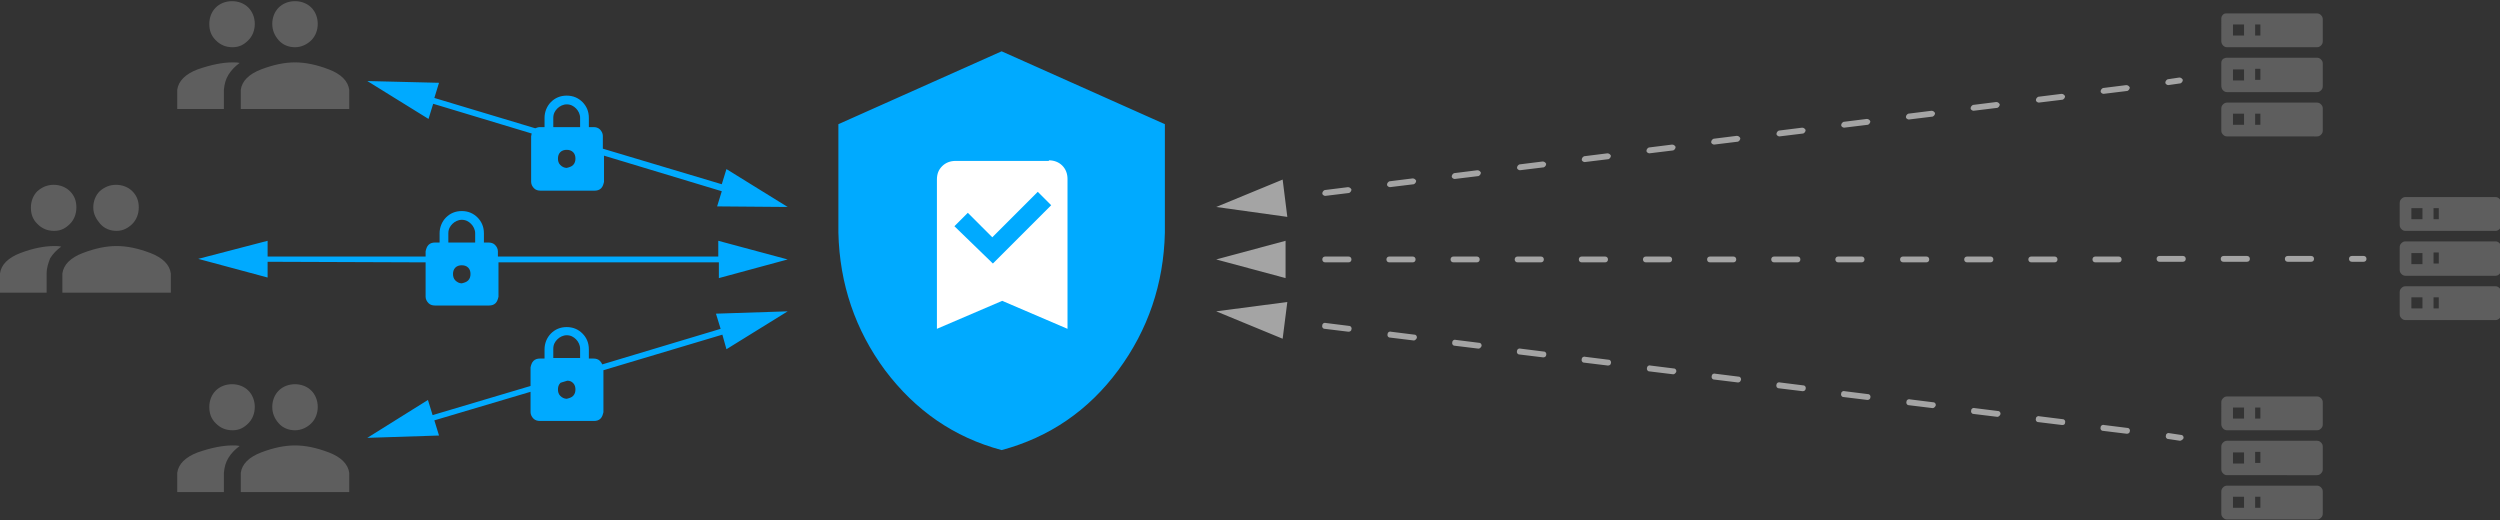 <svg id="Layer_1" xmlns="http://www.w3.org/2000/svg" viewBox="0 0 428.8 89.2"><rect x="0" y="0" width="428.8" height="89.2" fill="#333333" stroke="none"/><style>.st0{fill:#5e5e5e}.st1{fill:#a4a4a4}.st2{fill:#0af}.st3{fill:#fff}</style><path class="st0" d="M382 2.3h15.4c.3 0 .5.1.7.3.2.2.3.4.3.7v3.8c0 .3-.1.5-.3.7-.2.2-.4.3-.7.3H382c-.3 0-.5-.1-.7-.3s-.3-.5-.3-.7V3.2c0-.3.1-.5.3-.7s.4-.2.7-.2zm0 7.6h15.4c.3 0 .5.1.7.3.2.2.3.4.3.7v3.9c0 .3-.1.5-.3.7-.2.2-.4.3-.7.3H382c-.3 0-.5-.1-.7-.3s-.3-.5-.3-.8v-3.9c0-.3.1-.5.3-.7.2-.1.4-.2.7-.2zm0 7.7h15.4c.3 0 .5.1.7.3.2.2.3.4.3.7v3.8c0 .3-.1.5-.3.7-.2.2-.4.3-.7.3H382c-.3 0-.5-.1-.7-.3s-.3-.4-.3-.7v-3.8c0-.3.1-.5.3-.7s.4-.3.7-.3zm1-13.4v1.9h1.9V4.2H383zm0 7.7v1.9h1.9v-1.9H383zm0 7.6v1.9h1.9v-1.9H383zm3.8-13.4h.9V4.2h-.9v1.9zm0 7.6h.9v-1.9h-.9v1.9zm0 7.7h.9v-1.9h-.9v1.9zM382 68h15.4c.3 0 .5.1.7.3.2.2.3.4.3.7v3.8c0 .3-.1.5-.3.7-.2.2-.4.3-.7.3H382c-.3 0-.5-.1-.7-.3s-.3-.5-.3-.7V69c0-.3.1-.5.3-.7.2-.2.4-.3.7-.3zm0 7.6h15.4c.3 0 .5.1.7.3.2.2.3.4.3.7v3.9c0 .3-.1.5-.3.7-.2.2-.4.3-.7.3H382c-.3 0-.5-.1-.7-.3s-.3-.4-.3-.7v-3.9c0-.3.1-.5.3-.7s.4-.3.7-.3zm0 7.7h15.4c.3 0 .5.1.7.3.2.2.3.4.3.7v3.8c0 .3-.1.5-.3.7-.2.2-.4.3-.7.3H382c-.3 0-.5-.1-.7-.3-.2-.2-.3-.4-.3-.7v-3.8c0-.3.1-.5.3-.7s.4-.3.7-.3zm1-13.4v1.9h1.9v-1.9H383zm0 7.7v1.9h1.9v-1.9H383zm0 7.6v1.9h1.9v-1.9H383zm3.8-13.4h.9v-1.9h-.9v1.9zm0 7.6h.9v-1.9h-.9v1.9zm0 7.7h.9v-1.9h-.9v1.9zm25.8-53.3H428c.3 0 .5.1.7.3.2.2.3.4.3.7v3.8c0 .3-.1.5-.3.7-.2.2-.4.3-.7.3h-15.4c-.3 0-.5-.1-.7-.3s-.3-.4-.3-.7v-3.8c0-.3.1-.5.3-.7.2-.2.4-.3.7-.3zm0 7.6H428c.3 0 .5.1.7.3.2.2.3.4.3.7v3.9c0 .3-.1.5-.3.7-.2.2-.4.3-.7.3h-15.4c-.3 0-.5-.1-.7-.3s-.3-.4-.3-.7v-3.9c0-.3.1-.5.3-.7s.4-.3.7-.3zm0 7.7H428c.3 0 .5.1.7.3.2.2.3.4.3.7v3.8c0 .3-.1.5-.3.7-.2.2-.4.3-.7.3h-15.4c-.3 0-.5-.1-.7-.3-.2-.2-.3-.4-.3-.7v-3.8c0-.3.1-.5.3-.7s.4-.3.7-.3zm1-13.4v1.9h1.9v-1.9h-1.9zm0 7.7v1.9h1.9v-1.9h-1.9zm0 7.6v1.9h1.9V51h-1.9zm3.8-13.4h.9v-1.9h-.9v1.9zm0 7.6h.9v-1.9h-.9v1.9zm0 7.7h.9V51h-.9v1.9zM39.9 10.7c.4 0 .8 0 1.2.1-.8.6-1.4 1.2-1.9 2s-.7 1.6-.8 2.6v3.3h-8v-3.3c.2-1.5 1.4-2.7 3.5-3.5 2.3-.8 4.3-1.2 6-1.2zm0-2.6c-1.2 0-2.1-.4-2.9-1.2s-1.1-1.7-1.1-2.8c0-1.1.4-2.1 1.1-2.8S38.7.2 39.8.2c1.1 0 2.1.4 2.8 1.1s1.1 1.7 1.1 2.8c0 1.1-.4 2.1-1.1 2.8s-1.5 1.2-2.7 1.2zm10.7 2.6c1.8 0 3.7.4 5.8 1.2 2.1.8 3.3 2 3.5 3.5v3.3H41.3v-3.3c.2-1.5 1.4-2.7 3.5-3.5 2.1-.8 4-1.2 5.8-1.2zm0-2.6c-1.1 0-2.1-.4-2.8-1.2s-1.1-1.7-1.1-2.8c0-1.1.4-2.1 1.1-2.8S49.5.2 50.6.2c1.1 0 2.1.4 2.8 1.1s1.1 1.7 1.1 2.8c0 1.1-.4 2.1-1.1 2.8s-1.7 1.2-2.8 1.2zM39.9 76.4c.4 0 .8 0 1.2.1-.8.6-1.4 1.2-1.9 2s-.7 1.6-.8 2.6v3.3h-8v-3.3c.2-1.5 1.4-2.7 3.5-3.5 2.3-.8 4.3-1.2 6-1.2zm0-2.6c-1.2 0-2.1-.4-2.9-1.2s-1.1-1.7-1.1-2.8c0-1.1.4-2.1 1.1-2.8s1.7-1.1 2.8-1.1c1.1 0 2.1.4 2.8 1.1s1.1 1.7 1.1 2.8c0 1.1-.4 2.1-1.1 2.8s-1.5 1.2-2.7 1.2zm10.7 2.6c1.8 0 3.7.4 5.8 1.2 2.1.8 3.3 2 3.5 3.5v3.3H41.3v-3.3c.2-1.5 1.4-2.7 3.5-3.5 2.1-.8 4-1.2 5.8-1.2zm0-2.6c-1.1 0-2.1-.4-2.8-1.2s-1.1-1.7-1.1-2.8c0-1.1.4-2.1 1.1-2.8s1.7-1.1 2.8-1.1c1.1 0 2.1.4 2.8 1.1s1.1 1.7 1.1 2.8c0 1.1-.4 2.1-1.1 2.8s-1.7 1.2-2.8 1.2zM9.3 42.2c.4 0 .8 0 1.2.1-.8.6-1.4 1.2-1.9 2-.3.8-.6 1.6-.6 2.6v3.3H0v-3.3c.2-1.5 1.4-2.7 3.5-3.5 2.1-.8 4.1-1.2 5.8-1.2zm0-2.6c-1.2 0-2.1-.4-2.9-1.2s-1.1-1.7-1.1-2.8c0-1.1.4-2.1 1.1-2.8.8-.7 1.7-1.1 2.8-1.1 1.1 0 2.1.4 2.8 1.1.8.8 1.1 1.7 1.1 2.8 0 1.1-.4 2.1-1.1 2.8s-1.5 1.2-2.7 1.2zM20 42.2c1.8 0 3.7.4 5.8 1.2 2.1.8 3.3 2 3.5 3.5v3.3H10.7v-3.3c.2-1.5 1.4-2.7 3.5-3.5 2.1-.8 4-1.2 5.8-1.2zm0-2.6c-1.1 0-2.1-.4-2.8-1.2S16 36.7 16 35.6c0-1.1.4-2.1 1.1-2.8.8-.7 1.7-1.1 2.8-1.1 1.1 0 2.1.4 2.8 1.1.8.8 1.1 1.7 1.1 2.8 0 1.1-.4 2.1-1.1 2.8s-1.6 1.2-2.7 1.2z"/><path class="st1" d="M227.3 33.6c-.2 0-.5-.2-.5-.4 0-.3.2-.5.4-.6l4-.5c.3 0 .5.2.6.4 0 .3-.2.5-.4.6l-4.1.5zm11.1-1.5c-.2 0-.5-.2-.5-.4 0-.3.2-.5.4-.6l4-.5c.3 0 .5.2.6.4 0 .3-.2.5-.4.6l-4.1.5zm11.1-1.4c-.2 0-.5-.2-.5-.4 0-.3.2-.5.4-.6l4-.5c.3 0 .5.2.6.4 0 .3-.2.5-.4.6l-4.1.5c.1 0 .1 0 0 0zm11.2-1.5c-.2 0-.5-.2-.5-.4 0-.3.2-.5.4-.6l4-.5c.3 0 .5.2.6.4 0 .3-.2.5-.4.6l-4.1.5zm11.1-1.4c-.2 0-.5-.2-.5-.4 0-.3.2-.5.4-.6l4-.5c.3 0 .5.2.6.4 0 .3-.2.5-.4.6l-4.1.5zm11.1-1.5c-.2 0-.5-.2-.5-.4 0-.3.2-.5.4-.6l4-.5c.3 0 .5.2.6.4 0 .3-.2.5-.4.6l-4.1.5c.1 0 0 0 0 0zm11.1-1.5c-.2 0-.5-.2-.5-.4 0-.3.2-.5.4-.6l4-.5c.3 0 .5.2.6.4 0 .3-.2.5-.4.6l-4.1.5c.1 0 .1 0 0 0zm11.2-1.4c-.2 0-.5-.2-.5-.4 0-.3.2-.5.4-.6l4-.5c.3 0 .5.2.6.4 0 .3-.2.5-.4.6l-4.1.5zm11.1-1.5c-.2 0-.5-.2-.5-.4 0-.3.2-.5.4-.6l4-.5c.3 0 .5.2.6.4 0 .3-.2.5-.4.6l-4.1.5zm11.1-1.4c-.2 0-.5-.2-.5-.4 0-.3.2-.5.4-.6l4-.5c.3 0 .5.2.6.4 0 .3-.2.5-.4.6l-4.1.5c.1 0 0 0 0 0zm11.1-1.5c-.2 0-.5-.2-.5-.4 0-.3.2-.5.4-.6l4-.5c.3 0 .5.2.6.4 0 .3-.2.5-.4.6l-4.1.5c.1 0 .1 0 0 0zm11.2-1.4c-.2 0-.5-.2-.5-.4 0-.3.2-.5.4-.6l4-.5c.3 0 .5.2.6.4 0 .3-.2.5-.4.6l-4.1.5zm11.1-1.5c-.2 0-.5-.2-.5-.4 0-.3.2-.5.4-.6l4-.5c.3 0 .5.2.6.4 0 .3-.2.5-.4.6l-4.1.5zm11.1-1.5c-.2 0-.5-.2-.5-.4 0-.3.2-.5.4-.6l2-.3c.3 0 .5.2.6.4 0 .3-.2.5-.4.6l-2.1.3c.1 0 0 0 0 0zM220.8 37.2l-12.2-1.7 11.4-4.7zm144 37.2l-4.1-.5c-.3 0-.5-.3-.4-.6 0-.3.3-.5.6-.4l4 .5c.3 0 .5.3.4.6 0 .2-.2.4-.5.4zm-11.1-1.5l-4.1-.5c-.3 0-.5-.3-.4-.6 0-.3.3-.5.6-.4l4 .5c.3 0 .5.3.4.6 0 .3-.2.4-.5.4zm-11.1-1.4s-.1 0 0 0l-4.1-.5c-.3 0-.5-.3-.4-.6 0-.3.3-.5.6-.4l4 .5c.3 0 .5.3.4.6-.1.2-.3.4-.5.4zM331.5 70c-.1 0-.1 0 0 0l-4.1-.5c-.3 0-.5-.3-.4-.6 0-.3.3-.5.6-.4l4 .5c.3 0 .5.3.4.6-.1.2-.3.4-.5.4zm-11.2-1.4l-4.1-.5c-.3 0-.5-.3-.4-.6 0-.3.3-.5.6-.4l4 .5c.3 0 .5.3.4.6 0 .2-.2.4-.5.4zm-11.1-1.5l-4.1-.5c-.3 0-.5-.3-.4-.6 0-.3.3-.5.6-.4l4 .5c.3 0 .5.3.4.6 0 .2-.2.4-.5.4zm-11.1-1.5s-.1 0 0 0l-4.1-.5c-.3 0-.5-.3-.4-.6 0-.3.3-.5.6-.4l4 .5c.3 0 .5.3.4.6-.1.3-.3.4-.5.4zM287 64.2c-.1 0-.1 0 0 0l-4.1-.5c-.3 0-.5-.3-.4-.6 0-.3.3-.5.6-.4l4 .5c.3 0 .5.3.4.6-.1.2-.3.4-.5.4zm-11.2-1.5l-4.1-.5c-.3 0-.5-.3-.4-.6 0-.3.3-.5.6-.4l4 .5c.3 0 .5.3.4.6 0 .2-.2.4-.5.4zm-11.1-1.4l-4.1-.5c-.3 0-.5-.3-.4-.6 0-.3.3-.5.6-.4l4 .5c.3 0 .5.3.4.6 0 .2-.2.4-.5.4zm-11.1-1.5s-.1 0 0 0l-4.1-.5c-.3 0-.5-.3-.4-.6 0-.3.3-.5.6-.4l4 .5c.3 0 .5.3.4.6-.1.2-.3.4-.5.4zm-11.1-1.4c-.1 0-.1 0 0 0l-4.1-.5c-.3 0-.5-.3-.4-.6 0-.3.3-.5.6-.4l4 .5c.3 0 .5.3.4.6-.1.2-.3.4-.5.4zm-11.2-1.5l-4.1-.5c-.3 0-.5-.3-.4-.6 0-.3.3-.5.6-.4l4 .5c.3 0 .5.3.4.6 0 .2-.2.4-.5.4zm142.6 18.7l-2-.3c-.3 0-.5-.3-.4-.6 0-.3.3-.5.6-.4l2 .3c.3 0 .5.3.4.6-.1.2-.4.4-.6.4zM220 58.1l-11.4-4.7 12.2-1.6zm7.3-13.1c-.3 0-.5-.2-.5-.5s.2-.5.5-.5h4c.3 0 .5.2.5.5s-.2.5-.5.5h-4zm11 0c-.3 0-.5-.2-.5-.5s.2-.5.5-.5h4c.3 0 .5.2.5.5s-.2.5-.5.5h-4zm11 0c-.3 0-.5-.2-.5-.5s.2-.5.5-.5h4c.3 0 .5.2.5.5s-.2.5-.5.5h-4zm11 0c-.3 0-.5-.2-.5-.5s.2-.5.5-.5h4c.3 0 .5.2.5.5s-.2.5-.5.5h-4zm11 0c-.3 0-.5-.2-.5-.5s.2-.5.5-.5h4c.3 0 .5.2.5.5s-.2.5-.5.5h-4zm11 0c-.3 0-.5-.2-.5-.5s.2-.5.5-.5h4c.3 0 .5.2.5.5s-.2.5-.5.5h-4zm11 0c-.3 0-.5-.2-.5-.5s.2-.5.5-.5h4c.3 0 .5.2.5.5s-.2.5-.5.5h-4zm11 0c-.3 0-.5-.2-.5-.5s.2-.5.5-.5h4c.3 0 .5.2.5.5s-.2.5-.5.5h-4zm11 0c-.3 0-.5-.2-.5-.5s.2-.5.5-.5h4c.3 0 .5.2.5.5s-.2.5-.5.5h-4zm11.1 0c-.3 0-.5-.2-.5-.5s.2-.5.5-.5h4c.3 0 .5.2.5.5s-.2.5-.5.5h-4zm11 0c-.3 0-.5-.2-.5-.5s.2-.5.5-.5h4c.3 0 .5.2.5.5s-.2.5-.5.5h-4zm11 0c-.3 0-.5-.2-.5-.5s.2-.5.5-.5h4c.3 0 .5.2.5.5s-.2.5-.5.5h-4zm11 0c-.3 0-.5-.2-.5-.5s.2-.5.5-.5h4c.3 0 .5.2.5.5s-.2.5-.5.5h-4zm11-.1c-.3 0-.5-.2-.5-.5s.2-.5.5-.5h4c.3 0 .5.2.5.5s-.2.5-.5.5h-4zm11 0c-.3 0-.5-.2-.5-.5s.2-.5.5-.5h4c.3 0 .5.2.5.5s-.2.5-.5.5h-4zm11 0c-.3 0-.5-.2-.5-.5s.2-.5.5-.5h4c.3 0 .5.2.5.5s-.2.5-.5.5h-4zm11 0c-.3 0-.5-.2-.5-.5s.2-.5.5-.5h2c.3 0 .5.2.5.5s-.2.5-.5.5h-2zm-182.9 2.8l-11.9-3.2 11.9-3.2z"/><path class="st2" d="M199.8 21.3v18.6c-.2 8.8-2.9 16.7-8 23.6-5.1 6.9-11.8 11.5-20 13.7-8.2-2.2-14.8-6.8-20-13.7-5.1-6.9-7.8-14.8-8-23.6V21.3l28-12.5 28 12.5zm-64.7 23.2l-11.9-3.2V44H85.4v-.9c0-.4-.2-.8-.5-1.1-.3-.3-.7-.4-1.1-.4H83V40c0-1.1-.4-2-1.1-2.7-.7-.7-1.6-1.1-2.7-1.1s-2 .4-2.7 1.1c-.7.7-1.1 1.7-1.1 2.7v1.6h-.8c-.4 0-.8.1-1.1.4-.3.3-.4.7-.5 1.1v.9H45.9v-2.7L34 44.4l11.9 3.2v-2.7L73 45v5.9c0 .4.2.8.5 1.1s.7.4 1.1.4h9.3c.4 0 .8-.1 1.1-.4s.4-.7.5-1.1V45h37.8v2.7l11.8-3.2zM76.9 40c0-.7.3-1.2.7-1.6.4-.4 1-.7 1.6-.7.7 0 1.2.3 1.6.7.4.4.7 1 .7 1.6v1.6h-4.6V40zm3.4 8.1c-.3.3-.7.4-1.1.5-.4 0-.8-.2-1.1-.5-.3-.3-.4-.7-.4-1.1 0-.4.1-.8.4-1.1.3-.3.7-.4 1.1-.4s.8.1 1.1.4c.3.3.4.7.4 1.1 0 .4-.1.8-.4 1.1zm44.3 11.8l10.5-6.5-12.3.4.8 2.6-20.3 6.1c-.1-.2-.2-.4-.4-.6-.3-.3-.7-.4-1.1-.4h-.8v-1.6c0-1.1-.4-2-1.1-2.7-.7-.7-1.6-1.1-2.7-1.1s-2 .4-2.7 1.1c-.7.7-1.1 1.7-1.1 2.7v1.6h-.8c-.4 0-.8.1-1.1.4-.3.3-.4.7-.5 1.1v3.2l-16.8 5-.8-2.6L63 75.1l12.3-.4-.8-2.6L91 67.2v3.5c0 .4.2.8.5 1.1.3.3.7.4 1.1.4h9.3c.4 0 .8-.1 1.1-.4.3-.3.4-.7.5-1.1v-7.2l20.4-6.1.7 2.5zm-29.7-.1c0-.7.3-1.2.7-1.6.4-.4 1-.7 1.6-.7.7 0 1.2.3 1.6.7.4.4.7 1 .7 1.6v1.6h-4.6v-1.6zm3.4 5.9c.3.3.4.7.4 1.1s-.1.8-.4 1.1c-.3.3-.7.4-1.1.5-.4 0-.8-.2-1.1-.5-.3-.3-.4-.7-.4-1.1s.1-.8.4-1.1c0 0 .1-.1.2-.1l1-.3c.4 0 .7.1 1 .4zm36.8-30.2L124.6 29l-.8 2.6-20.4-6.1v-2.2c0-.4-.2-.8-.5-1.1-.3-.3-.7-.4-1.1-.4h-.8v-1.6c0-1.1-.4-2-1.1-2.7-.7-.7-1.6-1.1-2.7-1.1s-2 .4-2.7 1.1c-.7.7-1.1 1.7-1.1 2.7v1.6h-.8c-.3 0-.5.1-.8.2l-17.3-5.2.8-2.6-12.3-.3 10.5 6.5.8-2.6 16.9 5.1c0 .1-.1.3-.1.5v7.8c0 .4.2.8.5 1.1.3.3.7.4 1.1.4h9.3c.4 0 .8-.1 1.1-.4.3-.3.4-.7.5-1.1v-4.5l20.2 6.1-.8 2.6 12.1.1zm-36.8-7.2c-.3.3-.7.4-1.1.5-.4 0-.8-.2-1.1-.5-.3-.3-.4-.7-.4-1.1 0-.4.1-.8.4-1.1.3-.3.7-.4 1.1-.4s.8.1 1.1.4c.3.3.4.7.4 1.1 0 .4-.1.8-.4 1.1zm1.2-6.5h-4.6v-1.6c0-.7.3-1.2.7-1.6.4-.4 1-.7 1.6-.7.7 0 1.2.3 1.6.7.4.4.7 1 .7 1.6v1.6z"/><path class="st3" d="M179.9 27.5c.9 0 1.7.3 2.3.9.6.6.9 1.4.9 2.3v25.7l-11.2-4.8-11.2 4.8V30.8c0-1 .3-1.7.9-2.3s1.4-.9 2.3-.9h16zm-9.6 17.7l10-10-2.3-2.3-7.8 7.8-4.2-4.2-2.3 2.3 6.6 6.4z"/></svg>
